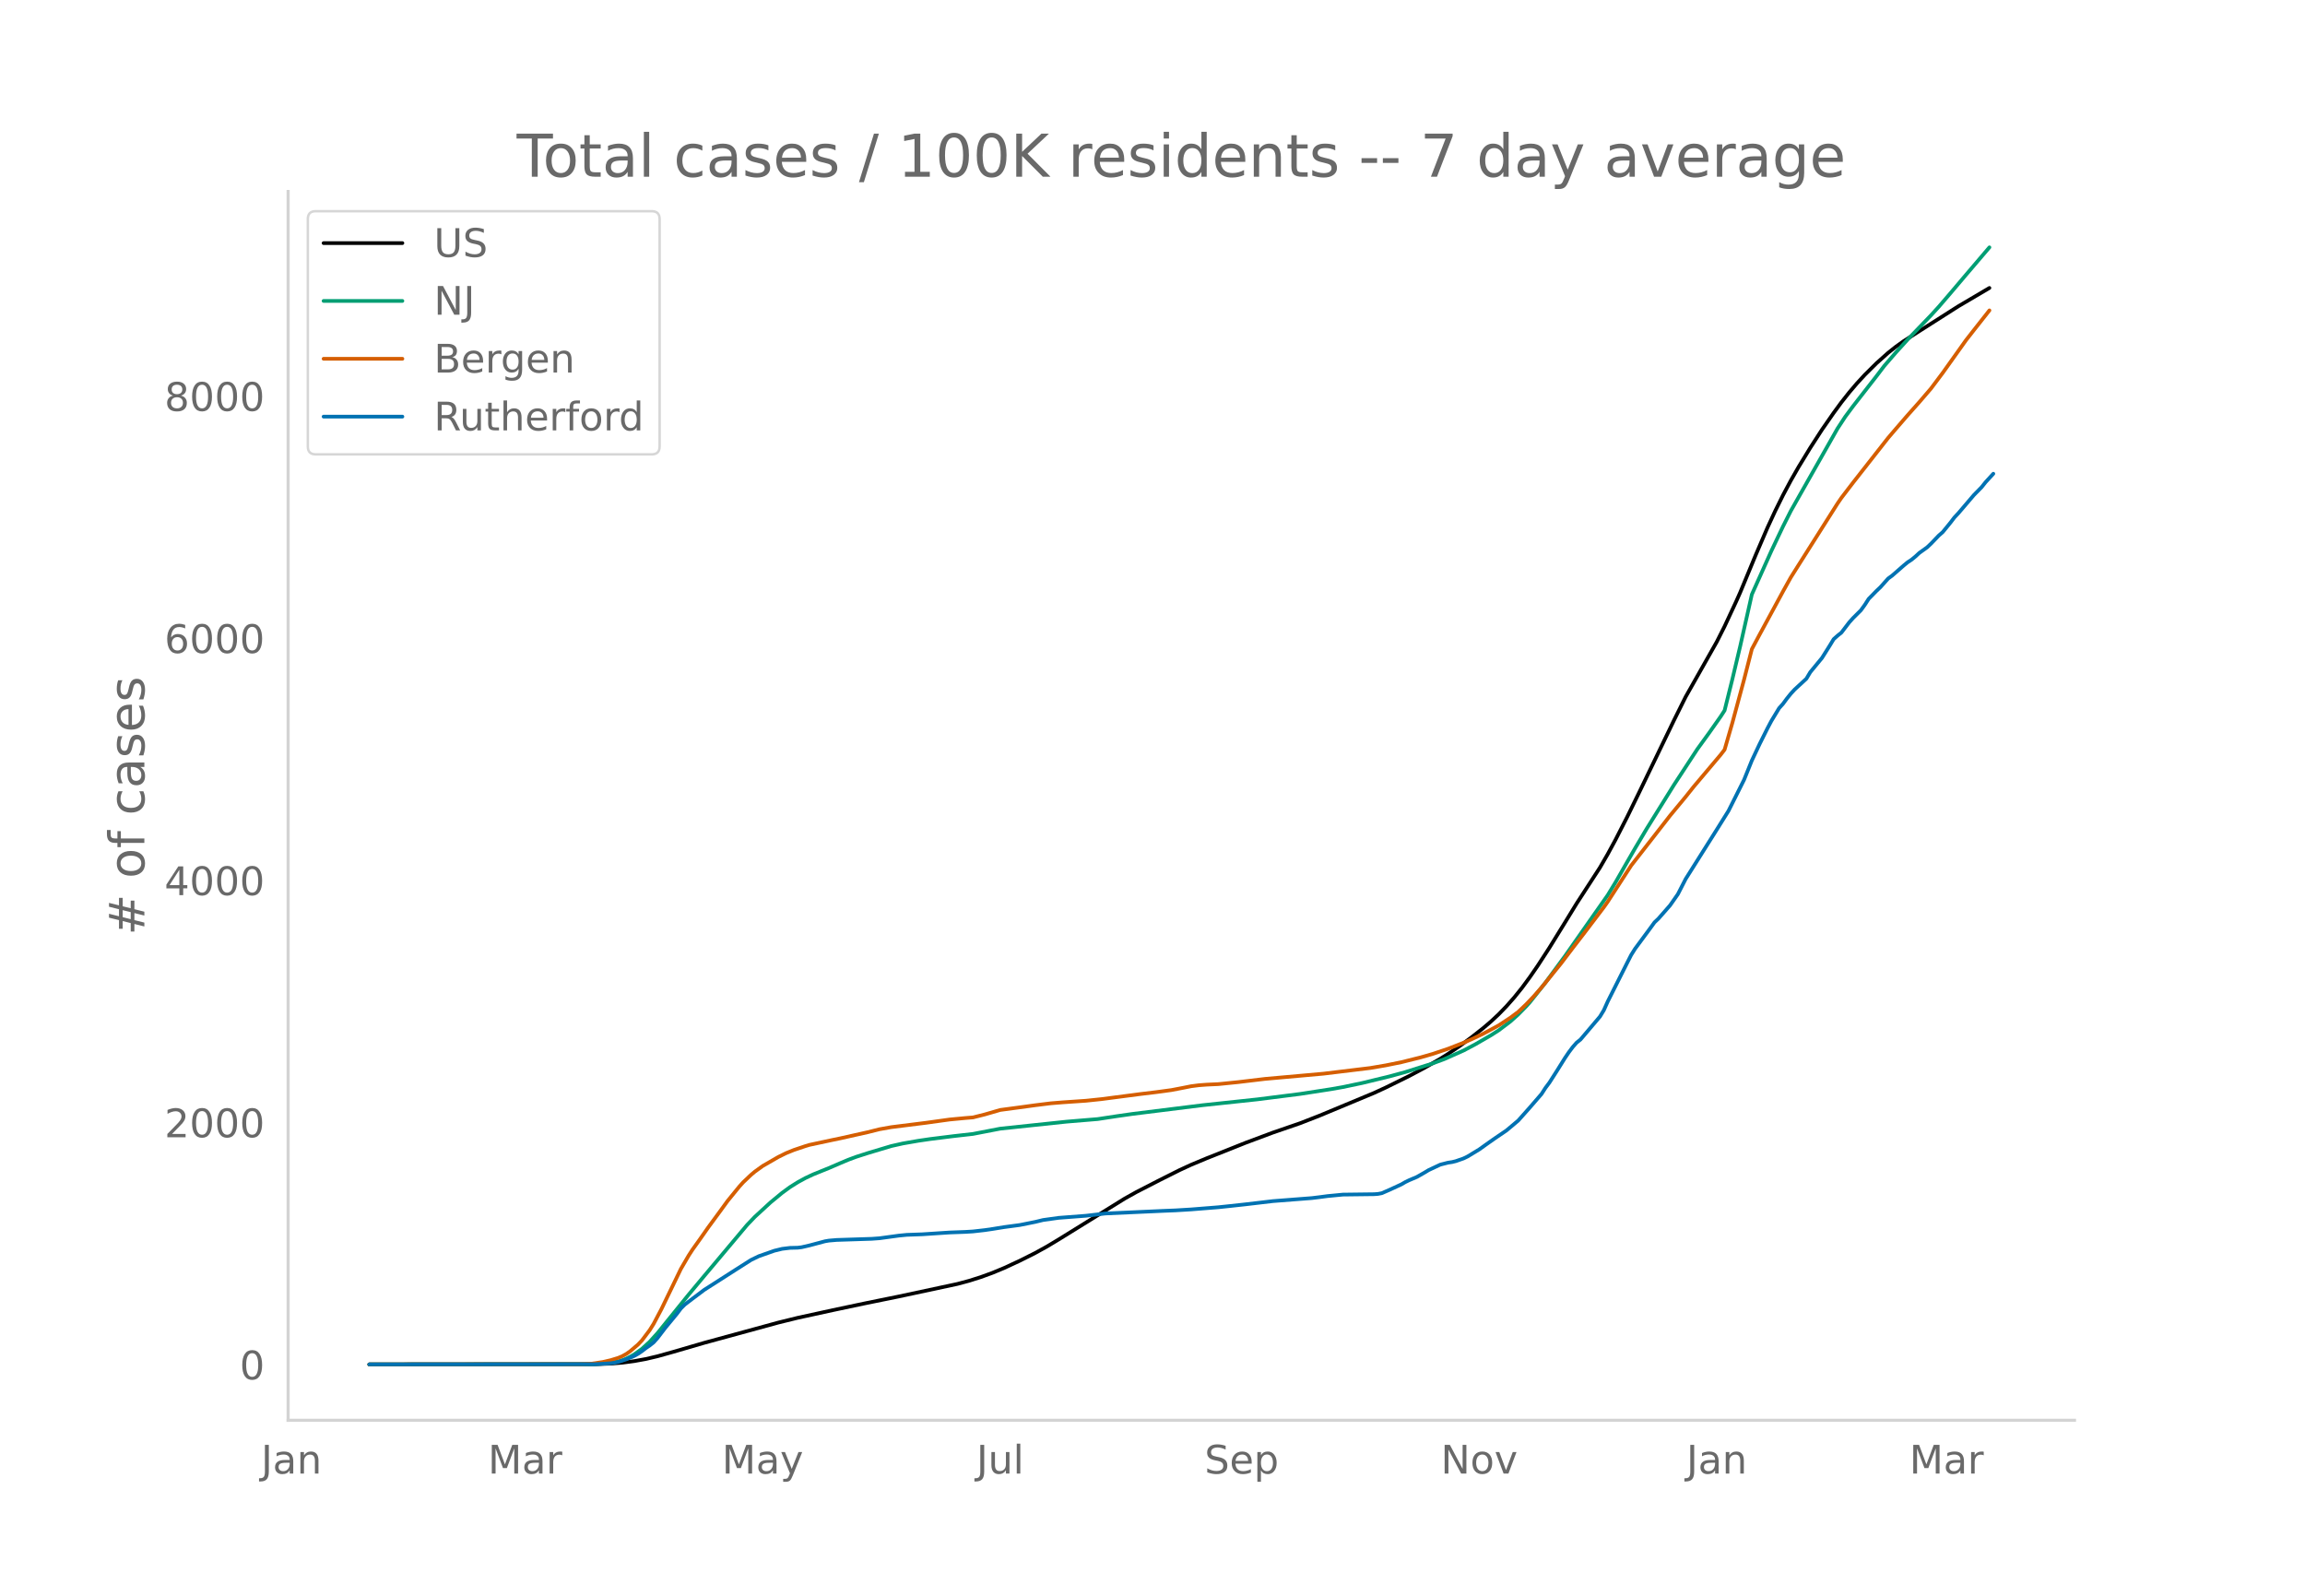 <svg height="864" viewBox="0 0 936 648" width="1248" xmlns="http://www.w3.org/2000/svg" xmlns:xlink="http://www.w3.org/1999/xlink"><defs><style>*{stroke-linecap:butt;stroke-linejoin:round}</style></defs><g id="figure_1"><path d="M0 648h936V0H0z" style="fill:#fff" id="patch_1"/><g id="axes_1"><path d="M117 576.72h725.4V77.76H117z" style="fill:none" id="patch_2"/><path clip-path="url(#pc654af18c8)" d="m149.973 554.04 91.722-.085 6.326-.227 4.744-.388 4.745-.629 4.744-.86 4.744-1.118 6.326-1.77 12.651-3.689 30.047-8.21 7.908-1.945 14.232-3.107 12.652-2.677 14.233-2.896 23.721-5.075 4.744-1.272 4.745-1.499 4.744-1.731 4.744-1.97 6.326-2.933 6.326-3.175 4.744-2.618 4.744-2.853 26.884-16.646 4.745-2.647 9.488-4.878 7.907-3.963 4.745-2.19 6.325-2.644 15.815-6.296 11.07-4.135 11.07-3.81 7.907-3.084 22.14-9.219 4.744-2.188 9.488-4.672 6.326-3.364 6.326-3.641 3.163-1.987 4.744-3.208 4.744-3.497 4.744-3.733 3.163-2.697 3.163-2.956 3.163-3.267 3.163-3.586 3.163-3.928 3.163-4.297 3.162-4.581 4.745-7.305 6.325-10.244 4.745-7.745 6.325-9.75 3.163-4.875 3.163-5.466 3.163-5.83 4.744-9.287 4.745-9.703 14.232-29.487 4.745-9.535 12.651-22.358 3.163-6.273 4.744-10.177 1.582-3.56 6.325-15.264 4.745-11.03 3.162-6.833 3.163-6.388 3.163-5.934 3.163-5.531 4.744-7.778 4.745-7.347 4.744-6.825 3.163-4.316 3.163-4.008 3.162-3.707 3.163-3.432 4.745-4.709 4.744-4.239 3.163-2.501 3.162-2.254 6.326-4.056 15.814-10.068 12.652-7.453h0" style="fill:none;stroke:#000;stroke-linecap:round;stroke-width:1.5" id="line2d_1"/><path clip-path="url(#pc654af18c8)" d="m149.973 554.04 90.141-.089 4.744-.222 3.163-.355 3.163-.583 1.581-.486 1.582-.627 1.581-.774 1.582-.907 3.163-2.278 3.162-2.891 3.163-3.485 4.745-5.874 7.907-9.779 6.325-7.573 17.396-20.703 3.163-3.31 6.326-5.816 4.744-3.91 3.163-2.312 3.163-1.99 3.162-1.725 3.163-1.482 6.326-2.557 4.744-2.046 3.163-1.331 3.163-1.176 4.744-1.528 9.489-2.844 4.744-1.066 6.326-1.094 4.744-.697 9.489-1.181 7.907-.894 11.07-2.14 26.884-2.84 12.651-1.048 7.907-1.199 6.326-.906 28.466-3.54 22.14-2.357 17.395-2.205 12.652-1.959 4.744-.836 7.907-1.666 11.07-2.686 6.326-1.729 11.07-3.5 4.744-1.757 7.907-3.515 4.745-2.515 6.325-3.656 3.163-2.02 4.744-3.585 3.163-2.835 3.163-3.223 1.582-1.752 6.325-7.961 7.907-10.748 17.396-24.81 3.163-5.19 4.744-8.281 3.163-5.477 4.744-7.994 11.07-17.797 9.489-14.512 4.744-6.541 4.744-6.735 1.582-2.443 3.163-12.737 3.163-13.312 4.744-21.066 7.907-17.63 4.744-9.98 3.163-6.282 3.163-5.596 15.814-27.89 3.163-4.826 3.163-4.259 9.489-12.17 3.162-4.168 4.745-5.478 4.744-5.223 9.488-9.85 3.163-3.472 4.745-5.523 6.325-7.47 9.489-11.125h0" style="fill:none;stroke:#009e73;stroke-linecap:round;stroke-width:1.5" id="line2d_2"/><path clip-path="url(#pc654af18c8)" d="m149.973 554.04 85.397-.087 4.744-.192 4.744-.709 3.163-.733 3.163-.981 1.581-.685 1.582-.876 1.581-1.112 3.163-2.7 1.582-1.664 3.162-4.195 1.582-2.532 3.163-5.981 7.907-16.34 3.163-5.424 1.581-2.433 3.163-4.42 3.163-4.52 4.744-6.46 3.163-4.346 4.744-5.812 1.582-1.752 3.162-3.004 1.582-1.326 3.163-2.281 6.325-3.649 3.163-1.562 3.163-1.287 4.744-1.598 1.582-.475 9.488-2.028 3.163-.656 11.07-2.476 4.745-1.191 4.744-.847 14.233-1.784 9.488-1.317 6.326-.6 3.163-.254 4.744-1.192 6.326-1.835 7.907-1.057 6.326-.867 6.325-.785 4.745-.385 9.488-.647 6.326-.663 15.814-2.067 6.326-.76 6.325-.857 4.745-.913 3.163-.633 3.162-.405 3.163-.24 4.745-.216 7.907-.797 11.07-1.32 23.721-2.12 18.977-2.3 6.326-1.079 6.326-1.283 7.907-1.972 4.744-1.364 6.326-2.121 6.325-2.463 3.163-1.379 4.744-2.25 3.163-1.682 3.163-1.729 4.744-3.115 3.163-2.353 3.163-2.992 3.163-3.32 3.163-3.609 7.907-9.757 4.744-6.26 4.745-6.161 7.907-10.42 1.581-2.236 9.489-14.652 6.325-8.108 3.163-4.053 6.326-8.135 6.326-7.637 3.162-3.977 11.07-13.126 1.582-2.049 3.163-10.921 4.744-17.541 3.163-12.37 3.163-5.92 9.488-17.507 3.163-5.687 3.163-5.027 15.814-24.987 1.582-2.308 4.744-6.19 14.233-18.149 3.163-3.698 4.744-5.496 4.744-5.333 4.744-5.52 4.745-6.323 9.488-13.32 3.163-4.044 6.326-8.03h0" style="fill:none;stroke:#d55e00;stroke-linecap:round;stroke-width:1.5" id="line2d_3"/><path clip-path="url(#pc654af18c8)" d="m149.973 554.04 91.722-.077 6.326-.383 1.582-.23 1.581-.346 3.163-1.036 3.163-1.343 1.581-.882 1.582-1.075 1.581-1.227 1.581-1.075 1.582-1.266 1.581-1.765 3.163-4.144 4.744-5.755 1.582-2.11 1.581-1.574 3.163-2.417 4.744-3.568 12.652-8.096 6.325-4.029 3.163-1.534 6.326-2.226 3.163-.767 3.163-.384 3.163-.077 1.581-.192 3.163-.729 6.326-1.688 1.581-.268 3.163-.269 4.744-.153 9.489-.307 3.163-.23 7.907-1.075 3.162-.307 6.326-.23 11.07-.73 6.326-.23 3.163-.191 4.744-.537 3.163-.46 4.744-.768 6.326-.844 6.326-1.266 3.162-.768 6.326-.882 11.07-.844 7.907-.921 23.722-1.075 4.744-.191 6.326-.384 11.07-.883 4.744-.498 6.326-.691 11.07-1.305 15.814-1.227 3.163-.384 3.162-.422 6.326-.614 6.326-.077 6.326-.077 1.581-.115 1.581-.307 3.163-1.38 4.745-2.188 1.581-.92 1.581-.768 3.163-1.343 3.163-1.803 1.582-.96 4.744-2.225 3.163-.806 1.581-.23 1.582-.384 3.162-1.112 1.582-.768 4.744-2.877 3.163-2.264 3.163-2.226 4.744-3.223 4.744-3.99 4.745-5.333 4.744-5.487 1.581-2.456 1.582-2.11 3.163-4.95 3.162-5.064 1.582-2.34 1.581-2.111 1.582-1.803 1.581-1.267 7.907-9.323 1.582-2.61 1.581-3.53 7.907-15.73 1.582-3.108 1.581-2.533 6.326-8.556 1.581-2.187 1.582-1.497 4.744-5.41 3.163-4.527 3.163-6.178 12.651-20.066 4.744-7.598 6.326-12.623 3.163-7.827 3.163-6.715 3.163-6.33 1.581-2.993 3.163-5.219 1.581-1.765 1.582-2.148 1.581-1.957 1.582-1.727 4.744-4.374 1.581-2.647 3.163-3.837 1.582-1.919 3.162-5.026 1.582-2.609 1.581-1.42 1.582-1.266 3.163-4.144 1.58-1.765 3.164-3.146 1.581-2.187 1.582-2.456 3.163-3.223 1.58-1.496 3.164-3.53 1.581-1.151 4.744-4.144 1.582-1.304 1.581-1.036 1.582-1.305 1.581-1.458 3.163-2.264 1.581-1.496 3.163-3.3 1.582-1.381 3.163-3.875 1.581-2.072 1.581-1.689 6.326-7.405 3.163-3.223 1.581-1.995 3.163-3.453h0" style="fill:none;stroke:#0072b2;stroke-linecap:round;stroke-width:1.5" id="line2d_4"/><path d="M117 576.72V77.76" style="fill:none;stroke:#d3d3d3;stroke-linecap:square;stroke-linejoin:miter;stroke-width:1.25" id="patch_3"/><path d="M117 576.72h725.4" style="fill:none;stroke:#d3d3d3;stroke-linecap:square;stroke-linejoin:miter;stroke-width:1.25" id="patch_4"/><g id="matplotlib.axis_1"><g id="xtick_1"><g style="fill:#696969" transform="matrix(.16 0 0 -.16 106.012 598.378)" id="text_1"><defs><path d="M9.813 72.906h9.859V5.078q0-13.187-5-19.14-5-5.954-16.094-5.954h-3.75v8.297h3.078q6.531 0 9.219 3.672Q9.813-4.39 9.813 5.078z" id="DejaVuSans-74"/><path d="M34.281 27.484q-10.89 0-15.093-2.484-4.204-2.484-4.204-8.5 0-4.781 3.157-7.594 3.156-2.797 8.562-2.797 7.485 0 12 5.297 4.516 5.297 4.516 14.078v2zm17.922 3.72V0H43.22v8.297Q40.14 3.328 35.547.953q-4.594-2.375-11.234-2.375-8.391 0-13.36 4.719Q6 8.016 6 15.922q0 9.219 6.172 13.906 6.187 4.688 18.437 4.688h12.61v.89q0 6.203-4.078 9.594-4.078 3.39-11.453 3.39-4.688 0-9.141-1.124-4.438-1.125-8.531-3.375v8.312q4.921 1.906 9.562 2.844 4.64.953 9.031.953 11.875 0 17.735-6.156 5.86-6.14 5.86-18.64z" id="DejaVuSans-97"/><path d="M54.89 33.016V0h-8.984v32.719q0 7.765-3.031 11.61-3.031 3.858-9.078 3.858-7.281 0-11.484-4.64-4.204-4.625-4.204-12.64V0H9.08v54.688h9.03v-8.5q3.235 4.937 7.594 7.374Q30.078 56 35.797 56q9.422 0 14.25-5.828 4.844-5.828 4.844-17.156z" id="DejaVuSans-110"/></defs><use xlink:href="#DejaVuSans-74"/><use x="29.492" xlink:href="#DejaVuSans-97"/><use x="90.771" xlink:href="#DejaVuSans-110"/></g></g><g id="xtick_2"><g style="fill:#696969" transform="matrix(.16 0 0 -.16 198.136 598.378)" id="text_2"><defs><path d="M9.813 72.906h14.703l18.593-49.61 18.703 49.61h14.704V0H66.89v64.016l-18.797-50h-9.907l-18.796 50V0H9.813z" id="DejaVuSans-77"/><path d="M41.11 46.297q-1.516.875-3.297 1.281Q36.03 48 33.89 48q-7.625 0-11.703-4.953-4.079-4.953-4.079-14.234V0H9.08v54.688h9.03v-8.5q2.844 4.984 7.375 7.39Q30.031 56 36.531 56q.922 0 2.047-.125 1.125-.11 2.484-.36z" id="DejaVuSans-114"/></defs><use xlink:href="#DejaVuSans-77"/><use x="86.279" xlink:href="#DejaVuSans-97"/><use x="147.559" xlink:href="#DejaVuSans-114"/></g></g><g id="xtick_3"><g style="fill:#696969" transform="matrix(.16 0 0 -.16 293.157 598.378)" id="text_3"><defs><path d="M32.172-5.078q-3.797-9.766-7.422-12.735-3.61-2.984-9.656-2.984H7.906v7.516h5.282q3.703 0 5.75 1.765Q21-9.766 23.483-3.219l1.61 4.094-22.11 53.813H12.5l17.094-42.766 17.093 42.766h9.516z" id="DejaVuSans-121"/></defs><use xlink:href="#DejaVuSans-77"/><use x="86.279" xlink:href="#DejaVuSans-97"/><use x="147.559" xlink:href="#DejaVuSans-121"/></g></g><g id="xtick_4"><g style="fill:#696969" transform="matrix(.16 0 0 -.16 396.511 598.378)" id="text_4"><defs><path d="M8.5 21.578v33.11h8.984V21.922q0-7.766 3.016-11.656 3.031-3.875 9.094-3.875 7.265 0 11.484 4.64 4.234 4.64 4.234 12.656v31h8.985V0h-8.984v8.406Q42.047 3.422 37.718 1q-4.313-2.422-10.032-2.422-9.421 0-14.312 5.86Q8.5 10.296 8.5 21.578zM31.11 56z" id="DejaVuSans-117"/><path d="M9.422 75.984h8.984V0H9.422z" id="DejaVuSans-108"/></defs><use xlink:href="#DejaVuSans-74"/><use x="29.492" xlink:href="#DejaVuSans-117"/><use x="92.871" xlink:href="#DejaVuSans-108"/></g></g><g id="xtick_5"><g style="fill:#696969" transform="matrix(.16 0 0 -.16 489.132 598.378)" id="text_5"><defs><path d="M53.516 70.516V60.89q-5.61 2.687-10.594 4-4.984 1.328-9.625 1.328-8.047 0-12.422-3.125t-4.375-8.89q0-4.845 2.906-7.313 2.907-2.453 11.016-3.97l5.953-1.218q11.031-2.11 16.281-7.406 5.25-5.297 5.25-14.172 0-10.61-7.11-16.078-7.093-5.469-20.812-5.469-5.172 0-11.015 1.172Q13.14.922 6.89 3.219v10.156q6-3.36 11.765-5.078 5.766-1.703 11.328-1.703 8.438 0 13.032 3.312 4.593 3.328 4.593 9.485 0 5.359-3.297 8.39-3.296 3.032-10.812 4.547L27.484 33.5q-11.03 2.188-15.968 6.875-4.922 4.688-4.922 13.047 0 9.672 6.812 15.234 6.813 5.563 18.766 5.563 5.14 0 10.453-.938 5.328-.922 10.89-2.765z" id="DejaVuSans-83"/><path d="M56.203 29.594v-4.39H14.891q.593-9.282 5.593-14.142 5-4.859 13.938-4.859 5.172 0 10.031 1.266 4.86 1.265 9.656 3.812v-8.5Q49.266.734 44.187-.344 39.11-1.422 33.892-1.422q-13.094 0-20.735 7.61-7.64 7.625-7.64 20.625 0 13.421 7.25 21.296Q20.016 56 32.328 56q11.031 0 17.453-7.11 6.422-7.093 6.422-19.296zm-8.984 2.64q-.094 7.36-4.125 11.75-4.032 4.407-10.672 4.407-7.516 0-12.031-4.25-4.516-4.25-5.203-11.97z" id="DejaVuSans-101"/><path d="M18.11 8.203v-29H9.077v75.484h9.031v-8.296q2.844 4.875 7.157 7.234Q29.594 56 35.594 56q9.968 0 16.187-7.906 6.235-7.907 6.235-20.797T51.78 6.484q-6.218-7.906-16.187-7.906-6 0-10.328 2.375-4.313 2.375-7.157 7.25zm30.578 19.094q0 9.906-4.079 15.547-4.078 5.64-11.203 5.64-7.14 0-11.218-5.64-4.079-5.64-4.079-15.547 0-9.906 4.078-15.547 4.079-5.64 11.22-5.64 7.124 0 11.202 5.64t4.078 15.547z" id="DejaVuSans-112"/></defs><use xlink:href="#DejaVuSans-83"/><use x="63.477" xlink:href="#DejaVuSans-101"/><use x="125" xlink:href="#DejaVuSans-112"/></g></g><g id="xtick_6"><g style="fill:#696969" transform="matrix(.16 0 0 -.16 585.064 598.378)" id="text_6"><defs><path d="M9.813 72.906h13.28l32.329-60.984v60.984h9.562V0h-13.28L19.39 60.984V0H9.813z" id="DejaVuSans-78"/><path d="M30.61 48.39q-7.22 0-11.422-5.64-4.204-5.64-4.204-15.453 0-9.813 4.172-15.453 4.188-5.64 11.453-5.64 7.188 0 11.375 5.655 4.203 5.672 4.203 15.438 0 9.719-4.203 15.406-4.187 5.688-11.375 5.688zm0 7.61q11.718 0 18.406-7.625 6.703-7.61 6.703-21.078 0-13.422-6.703-21.078-6.688-7.64-18.407-7.64-11.765 0-18.437 7.64-6.656 7.656-6.656 21.078 0 13.469 6.656 21.078Q18.844 56 30.609 56z" id="DejaVuSans-111"/><path d="M2.984 54.688H12.5L29.594 8.797l17.093 45.89h9.516L35.687 0H23.485z" id="DejaVuSans-118"/></defs><use xlink:href="#DejaVuSans-78"/><use x="74.805" xlink:href="#DejaVuSans-111"/><use x="135.986" xlink:href="#DejaVuSans-118"/></g></g><g id="xtick_7"><g style="fill:#696969" transform="matrix(.16 0 0 -.16 684.814 598.378)" id="text_7"><use xlink:href="#DejaVuSans-74"/><use x="29.492" xlink:href="#DejaVuSans-97"/><use x="90.771" xlink:href="#DejaVuSans-110"/></g></g><g id="xtick_8"><g style="fill:#696969" transform="matrix(.16 0 0 -.16 775.356 598.378)" id="text_8"><use xlink:href="#DejaVuSans-77"/><use x="86.279" xlink:href="#DejaVuSans-97"/><use x="147.559" xlink:href="#DejaVuSans-114"/></g></g></g><g id="matplotlib.axis_2"><g id="ytick_1"><g style="fill:#696969" transform="matrix(.16 0 0 -.16 97.32 560.119)" id="text_9"><defs><path d="M31.781 66.406q-7.61 0-11.453-7.5Q16.5 51.422 16.5 36.375q0-14.984 3.828-22.484 3.844-7.5 11.453-7.5 7.672 0 11.5 7.5 3.844 7.5 3.844 22.484 0 15.047-3.844 22.531-3.828 7.5-11.5 7.5zm0 7.813q12.266 0 18.735-9.703 6.468-9.688 6.468-28.141 0-18.406-6.468-28.11-6.47-9.687-18.735-9.687-12.25 0-18.718 9.688-6.47 9.703-6.47 28.109 0 18.453 6.47 28.14Q19.53 74.22 31.78 74.22z" id="DejaVuSans-48"/></defs><use xlink:href="#DejaVuSans-48"/></g></g><g id="ytick_2"><g style="fill:#696969" transform="matrix(.16 0 0 -.16 66.78 461.801)" id="text_10"><defs><path d="M19.188 8.297h34.421V0H7.33v8.297q5.609 5.812 15.296 15.594 9.703 9.797 12.188 12.64 4.734 5.313 6.609 9 1.89 3.688 1.89 7.25 0 5.813-4.078 9.469-4.078 3.672-10.625 3.672-4.64 0-9.797-1.61-5.14-1.609-11-4.89v9.969Q13.767 71.78 18.938 73q5.188 1.219 9.485 1.219 11.328 0 18.062-5.672 6.735-5.656 6.735-15.125 0-4.5-1.688-8.531-1.672-4.016-6.125-9.485-1.218-1.422-7.765-8.187-6.532-6.766-18.453-18.922z" id="DejaVuSans-50"/></defs><use xlink:href="#DejaVuSans-50"/><use x="63.623" xlink:href="#DejaVuSans-48"/><use x="127.246" xlink:href="#DejaVuSans-48"/><use x="190.869" xlink:href="#DejaVuSans-48"/></g></g><g id="ytick_3"><g style="fill:#696969" transform="matrix(.16 0 0 -.16 66.78 363.484)" id="text_11"><defs><path d="M37.797 64.313 12.89 25.39h24.906zm-2.594 8.593H47.61V25.391h10.407v-8.203H47.609V0h-9.812v17.188H4.89v9.515z" id="DejaVuSans-52"/></defs><use xlink:href="#DejaVuSans-52"/><use x="63.623" xlink:href="#DejaVuSans-48"/><use x="127.246" xlink:href="#DejaVuSans-48"/><use x="190.869" xlink:href="#DejaVuSans-48"/></g></g><g id="ytick_4"><g style="fill:#696969" transform="matrix(.16 0 0 -.16 66.78 265.166)" id="text_12"><defs><path d="M33.016 40.375q-6.641 0-10.532-4.547-3.875-4.531-3.875-12.437 0-7.86 3.875-12.438 3.891-4.562 10.532-4.562 6.64 0 10.515 4.562 3.875 4.578 3.875 12.438 0 7.906-3.875 12.437-3.875 4.547-10.515 4.547zm19.578 30.922v-8.984q-3.719 1.75-7.5 2.671-3.782.938-7.5.938-9.766 0-14.922-6.594-5.14-6.594-5.875-19.922 2.875 4.25 7.219 6.516 4.359 2.266 9.578 2.266 10.984 0 17.36-6.672 6.374-6.657 6.374-18.125 0-11.235-6.64-18.032-6.641-6.78-17.672-6.78-12.657 0-19.344 9.687-6.688 9.703-6.688 28.109 0 17.281 8.204 27.563 8.203 10.28 22.015 10.28 3.719 0 7.5-.734t7.89-2.187z" id="DejaVuSans-54"/></defs><use xlink:href="#DejaVuSans-54"/><use x="63.623" xlink:href="#DejaVuSans-48"/><use x="127.246" xlink:href="#DejaVuSans-48"/><use x="190.869" xlink:href="#DejaVuSans-48"/></g></g><g id="ytick_5"><g style="fill:#696969" transform="matrix(.16 0 0 -.16 66.78 166.849)" id="text_13"><defs><path d="M31.781 34.625q-7.031 0-11.062-3.766-4.016-3.765-4.016-10.343 0-6.594 4.016-10.36Q24.75 6.391 31.78 6.391q7.032 0 11.078 3.78 4.063 3.798 4.063 10.345 0 6.578-4.031 10.343-4.016 3.766-11.11 3.766zm-9.86 4.188q-6.343 1.562-9.89 5.906Q8.5 49.079 8.5 55.329q0 8.733 6.219 13.812 6.234 5.078 17.062 5.078 10.89 0 17.094-5.078 6.203-5.079 6.203-13.813 0-6.25-3.547-10.61-3.531-4.343-9.828-5.906 7.125-1.656 11.094-6.5 3.984-4.828 3.984-11.796 0-10.61-6.468-16.282-6.47-5.656-18.532-5.656-12.047 0-18.531 5.656-6.469 5.672-6.469 16.282 0 6.968 4 11.797 4.016 4.843 11.14 6.5zM18.314 54.39q0-5.657 3.53-8.828 3.548-3.172 9.938-3.172 6.36 0 9.938 3.172 3.593 3.171 3.593 8.828 0 5.672-3.593 8.843-3.578 3.172-9.938 3.172-6.39 0-9.937-3.172-3.532-3.172-3.532-8.843z" id="DejaVuSans-56"/></defs><use xlink:href="#DejaVuSans-56"/><use x="63.623" xlink:href="#DejaVuSans-48"/><use x="127.246" xlink:href="#DejaVuSans-48"/><use x="190.869" xlink:href="#DejaVuSans-48"/></g></g><g style="fill:#696969" transform="matrix(0 -.2 -.2 0 58.62 379.813)" id="text_14"><defs><path d="M51.125 44H36.922l-4.11-16.313h14.313zm-7.328 27.781-5.078-20.265h14.265L58.11 71.78h7.813L60.89 51.516h15.234V44h-17.14l-4-16.313h15.53V20.22H53.079L48 0h-7.813l5.032 20.219H30.906L25.875 0h-7.86l5.079 20.219H7.719v7.468h17.187L29 44H13.281v7.516h17.625l4.985 20.265z" id="DejaVuSans-35"/><path d="M37.11 75.984V68.5h-8.594q-4.828 0-6.72-1.953-1.874-1.953-1.874-7.031v-4.828h14.797v-6.985H19.922V0H10.89v47.703H2.297v6.984h8.594V58.5q0 9.125 4.25 13.297 4.25 4.187 13.468 4.187z" id="DejaVuSans-102"/><path d="M48.781 52.594v-8.407q-3.812 2.11-7.64 3.157-3.828 1.047-7.735 1.047-8.75 0-13.593-5.547-4.829-5.532-4.829-15.547 0-10.016 4.829-15.563 4.843-5.53 13.593-5.53 3.907 0 7.735 1.046 3.828 1.047 7.64 3.156V2.094Q45.016.344 40.984-.531q-4.015-.89-8.562-.89-12.36 0-19.64 7.765-7.266 7.765-7.266 20.953 0 13.375 7.343 21.031Q20.22 56 33.016 56q4.14 0 8.093-.86 3.953-.843 7.672-2.546z" id="DejaVuSans-99"/><path d="M44.281 53.078v-8.5q-3.797 1.953-7.906 2.922-4.094.984-8.5.984-6.688 0-10.031-2.047-3.344-2.046-3.344-6.156 0-3.125 2.39-4.906 2.391-1.781 9.626-3.39l3.078-.688q9.562-2.047 13.593-5.781 4.032-3.735 4.032-10.422 0-7.625-6.032-12.078-6.03-4.438-16.578-4.438-4.39 0-9.156.86Q10.688.296 5.422 2v9.281q4.984-2.594 9.812-3.89 4.829-1.282 9.579-1.282 6.343 0 9.75 2.172 3.421 2.172 3.421 6.125 0 3.656-2.468 5.61-2.453 1.953-10.813 3.765l-3.125.735q-8.344 1.75-12.062 5.39-3.704 3.64-3.704 9.985 0 7.718 5.47 11.906Q16.75 56 26.811 56q4.97 0 9.36-.734 4.406-.72 8.11-2.188z" id="DejaVuSans-115"/></defs><use xlink:href="#DejaVuSans-35"/><use x="83.789" xlink:href="#DejaVuSans-32"/><use x="115.576" xlink:href="#DejaVuSans-111"/><use x="176.758" xlink:href="#DejaVuSans-102"/><use x="211.963" xlink:href="#DejaVuSans-32"/><use x="243.75" xlink:href="#DejaVuSans-99"/><use x="298.73" xlink:href="#DejaVuSans-97"/><use x="360.01" xlink:href="#DejaVuSans-115"/><use x="412.109" xlink:href="#DejaVuSans-101"/><use x="473.633" xlink:href="#DejaVuSans-115"/></g></g><g style="fill:#696969" transform="matrix(.24 0 0 -.24 209.82 71.76)" id="text_15"><defs><path d="M-.297 72.906h61.672v-8.312H35.5V0h-9.906v64.594H-.296z" id="DejaVuSans-84"/><path d="M18.313 70.219V54.688h18.5v-6.985h-18.5V18.016q0-6.688 1.828-8.594 1.828-1.906 7.453-1.906h9.218V0h-9.218q-10.407 0-14.36 3.875-3.953 3.89-3.953 14.14v29.688H2.687v6.984h6.594V70.22z" id="DejaVuSans-116"/><path d="M25.39 72.906h8.297L8.297-9.28H0z" id="DejaVuSans-47"/><path d="M12.406 8.297h16.11v55.625l-17.532-3.516v8.985l17.438 3.515h9.86V8.296H54.39V0H12.406z" id="DejaVuSans-49"/><path d="M9.813 72.906h9.859V42.094L52.39 72.906h12.703L28.906 38.922 67.672 0H54.688L19.672 35.11V0h-9.86z" id="DejaVuSans-75"/><path d="M9.422 54.688h8.984V0H9.422zm0 21.296h8.984v-11.39H9.422z" id="DejaVuSans-105"/><path d="M45.406 46.39v29.594h8.985V0h-8.985v8.203Q42.578 3.328 38.25.953q-4.313-2.375-10.375-2.375-9.906 0-16.14 7.906-6.22 7.922-6.22 20.813 0 12.89 6.22 20.797Q17.968 56 27.874 56q6.063 0 10.375-2.375 4.328-2.36 7.156-7.234zm-30.61-19.093q0-9.906 4.079-15.547 4.078-5.64 11.203-5.64 7.125 0 11.219 5.64 4.11 5.64 4.11 15.547 0 9.906-4.11 15.547-4.094 5.64-11.219 5.64-7.125 0-11.203-5.64-4.078-5.64-4.078-15.547z" id="DejaVuSans-100"/><path d="M4.89 31.39h26.313v-8H4.891z" id="DejaVuSans-45"/><path d="M8.203 72.906h46.875v-4.203L28.61 0H18.312L43.22 64.594H8.203z" id="DejaVuSans-55"/><path d="M45.406 27.984q0 9.766-4.031 15.125-4.016 5.375-11.297 5.375-7.219 0-11.25-5.375-4.031-5.359-4.031-15.125 0-9.718 4.031-15.093t11.25-5.375q7.281 0 11.297 5.375 4.031 5.375 4.031 15.093zm8.985-21.203q0-13.953-6.203-20.765Q42-20.797 29.203-20.797q-4.734 0-8.937.703-4.203.703-8.157 2.172v8.735q3.954-2.141 7.813-3.157 3.86-1.031 7.86-1.031 8.843 0 13.234 4.61 4.39 4.609 4.39 13.937v4.453q-2.781-4.844-7.125-7.234Q33.938 0 27.875 0 17.828 0 11.672 7.656q-6.156 7.672-6.156 20.328 0 12.688 6.156 20.344Q17.828 56 27.875 56q6.063 0 10.406-2.39 4.344-2.391 7.125-7.22v8.297h8.985z" id="DejaVuSans-103"/></defs><use xlink:href="#DejaVuSans-84"/><use x="44.084" xlink:href="#DejaVuSans-111"/><use x="105.266" xlink:href="#DejaVuSans-116"/><use x="144.475" xlink:href="#DejaVuSans-97"/><use x="205.754" xlink:href="#DejaVuSans-108"/><use x="233.537" xlink:href="#DejaVuSans-32"/><use x="265.324" xlink:href="#DejaVuSans-99"/><use x="320.305" xlink:href="#DejaVuSans-97"/><use x="381.584" xlink:href="#DejaVuSans-115"/><use x="433.684" xlink:href="#DejaVuSans-101"/><use x="495.207" xlink:href="#DejaVuSans-115"/><use x="547.307" xlink:href="#DejaVuSans-32"/><use x="579.094" xlink:href="#DejaVuSans-47"/><use x="612.785" xlink:href="#DejaVuSans-32"/><use x="644.572" xlink:href="#DejaVuSans-49"/><use x="708.195" xlink:href="#DejaVuSans-48"/><use x="771.818" xlink:href="#DejaVuSans-48"/><use x="835.441" xlink:href="#DejaVuSans-75"/><use x="901.018" xlink:href="#DejaVuSans-32"/><use x="932.805" xlink:href="#DejaVuSans-114"/><use x="971.668" xlink:href="#DejaVuSans-101"/><use x="1033.191" xlink:href="#DejaVuSans-115"/><use x="1085.291" xlink:href="#DejaVuSans-105"/><use x="1113.074" xlink:href="#DejaVuSans-100"/><use x="1176.551" xlink:href="#DejaVuSans-101"/><use x="1238.074" xlink:href="#DejaVuSans-110"/><use x="1301.453" xlink:href="#DejaVuSans-116"/><use x="1340.662" xlink:href="#DejaVuSans-115"/><use x="1392.762" xlink:href="#DejaVuSans-32"/><use x="1424.549" xlink:href="#DejaVuSans-45"/><use x="1460.633" xlink:href="#DejaVuSans-45"/><use x="1496.717" xlink:href="#DejaVuSans-32"/><use x="1528.504" xlink:href="#DejaVuSans-55"/><use x="1592.127" xlink:href="#DejaVuSans-32"/><use x="1623.914" xlink:href="#DejaVuSans-100"/><use x="1687.391" xlink:href="#DejaVuSans-97"/><use x="1748.67" xlink:href="#DejaVuSans-121"/><use x="1807.85" xlink:href="#DejaVuSans-32"/><use x="1839.637" xlink:href="#DejaVuSans-97"/><use x="1900.916" xlink:href="#DejaVuSans-118"/><use x="1960.096" xlink:href="#DejaVuSans-101"/><use x="2021.619" xlink:href="#DejaVuSans-114"/><use x="2062.732" xlink:href="#DejaVuSans-97"/><use x="2124.012" xlink:href="#DejaVuSans-103"/><use x="2187.488" xlink:href="#DejaVuSans-101"/></g><g id="legend_1"><path d="M128.2 184.5h136.45q3.2 0 3.2-3.2V88.96q0-3.2-3.2-3.2H128.2q-3.2 0-3.2 3.2v92.34q0 3.2 3.2 3.2z" style="fill:none;opacity:.8;stroke:#ccc;stroke-linejoin:miter" id="patch_5"/><path d="M131.4 98.718h32" style="fill:none;stroke:#000;stroke-linecap:round;stroke-width:1.5" id="line2d_5"/><g style="fill:#696969" transform="matrix(.16 0 0 -.16 176.2 104.317)" id="text_16"><defs><path d="M8.688 72.906h9.921V28.61q0-11.718 4.235-16.875 4.25-5.14 13.781-5.14 9.469 0 13.719 5.14 4.25 5.157 4.25 16.875v44.297H64.5V27.391q0-14.25-7.063-21.532-7.046-7.28-20.812-7.28-13.828 0-20.89 7.28-7.047 7.282-7.047 21.532z" id="DejaVuSans-85"/></defs><use xlink:href="#DejaVuSans-85"/><use x="73.193" xlink:href="#DejaVuSans-83"/></g><path d="M131.4 122.203h32" style="fill:none;stroke:#009e73;stroke-linecap:round;stroke-width:1.5" id="line2d_7"/><g style="fill:#696969" transform="matrix(.16 0 0 -.16 176.2 127.802)" id="text_17"><use xlink:href="#DejaVuSans-78"/><use x="74.805" xlink:href="#DejaVuSans-74"/></g><path d="M131.4 145.688h32" style="fill:none;stroke:#d55e00;stroke-linecap:round;stroke-width:1.5" id="line2d_9"/><g style="fill:#696969" transform="matrix(.16 0 0 -.16 176.2 151.287)" id="text_18"><defs><path d="M19.672 34.813V8.108H35.5q7.953 0 11.781 3.297 3.844 3.297 3.844 10.078 0 6.844-3.844 10.078-3.828 3.25-11.781 3.25zm0 29.984V42.828h14.61q7.218 0 10.75 2.703 3.546 2.719 3.546 8.282 0 5.515-3.547 8.25-3.531 2.734-10.75 2.734zm-9.86 8.11h25.204q11.28 0 17.375-4.688Q58.5 63.53 58.5 54.89q0-6.703-3.125-10.657-3.125-3.953-9.188-4.922 7.282-1.562 11.313-6.53 4.031-4.954 4.031-12.376 0-9.765-6.64-15.093Q48.25 0 35.984 0H9.812z" id="DejaVuSans-66"/></defs><use xlink:href="#DejaVuSans-66"/><use x="68.604" xlink:href="#DejaVuSans-101"/><use x="130.127" xlink:href="#DejaVuSans-114"/><use x="169.49" xlink:href="#DejaVuSans-103"/><use x="232.967" xlink:href="#DejaVuSans-101"/><use x="294.49" xlink:href="#DejaVuSans-110"/></g><path d="M131.4 169.173h32" style="fill:none;stroke:#0072b2;stroke-linecap:round;stroke-width:1.5" id="line2d_11"/><g style="fill:#696969" transform="matrix(.16 0 0 -.16 176.2 174.773)" id="text_19"><defs><path d="M44.39 34.188q3.172-1.079 6.172-4.594 3-3.516 6.032-9.672L66.609 0H56l-9.313 18.703q-3.624 7.328-7.015 9.719-3.39 2.39-9.25 2.39h-10.75V0h-9.86v72.906h22.266q12.5 0 18.656-5.234 6.157-5.219 6.157-15.766 0-6.89-3.203-11.437-3.204-4.532-9.297-6.282zM19.673 64.797V38.922h12.406q7.125 0 10.766 3.297 3.64 3.297 3.64 9.687 0 6.39-3.64 9.64-3.64 3.25-10.766 3.25z" id="DejaVuSans-82"/><path d="M54.89 33.016V0h-8.984v32.719q0 7.765-3.031 11.61-3.031 3.858-9.078 3.858-7.281 0-11.484-4.64-4.204-4.625-4.204-12.64V0H9.08v75.984h9.03V46.188q3.235 4.937 7.594 7.374Q30.078 56 35.797 56q9.422 0 14.25-5.828 4.844-5.828 4.844-17.156z" id="DejaVuSans-104"/></defs><use xlink:href="#DejaVuSans-82"/><use x="64.982" xlink:href="#DejaVuSans-117"/><use x="128.361" xlink:href="#DejaVuSans-116"/><use x="167.57" xlink:href="#DejaVuSans-104"/><use x="230.949" xlink:href="#DejaVuSans-101"/><use x="292.473" xlink:href="#DejaVuSans-114"/><use x="333.586" xlink:href="#DejaVuSans-102"/><use x="368.791" xlink:href="#DejaVuSans-111"/><use x="429.973" xlink:href="#DejaVuSans-114"/><use x="469.336" xlink:href="#DejaVuSans-100"/></g></g></g></g><defs><clipPath id="pc654af18c8"><path d="M117 77.76h725.4v498.96H117z"/></clipPath></defs></svg>